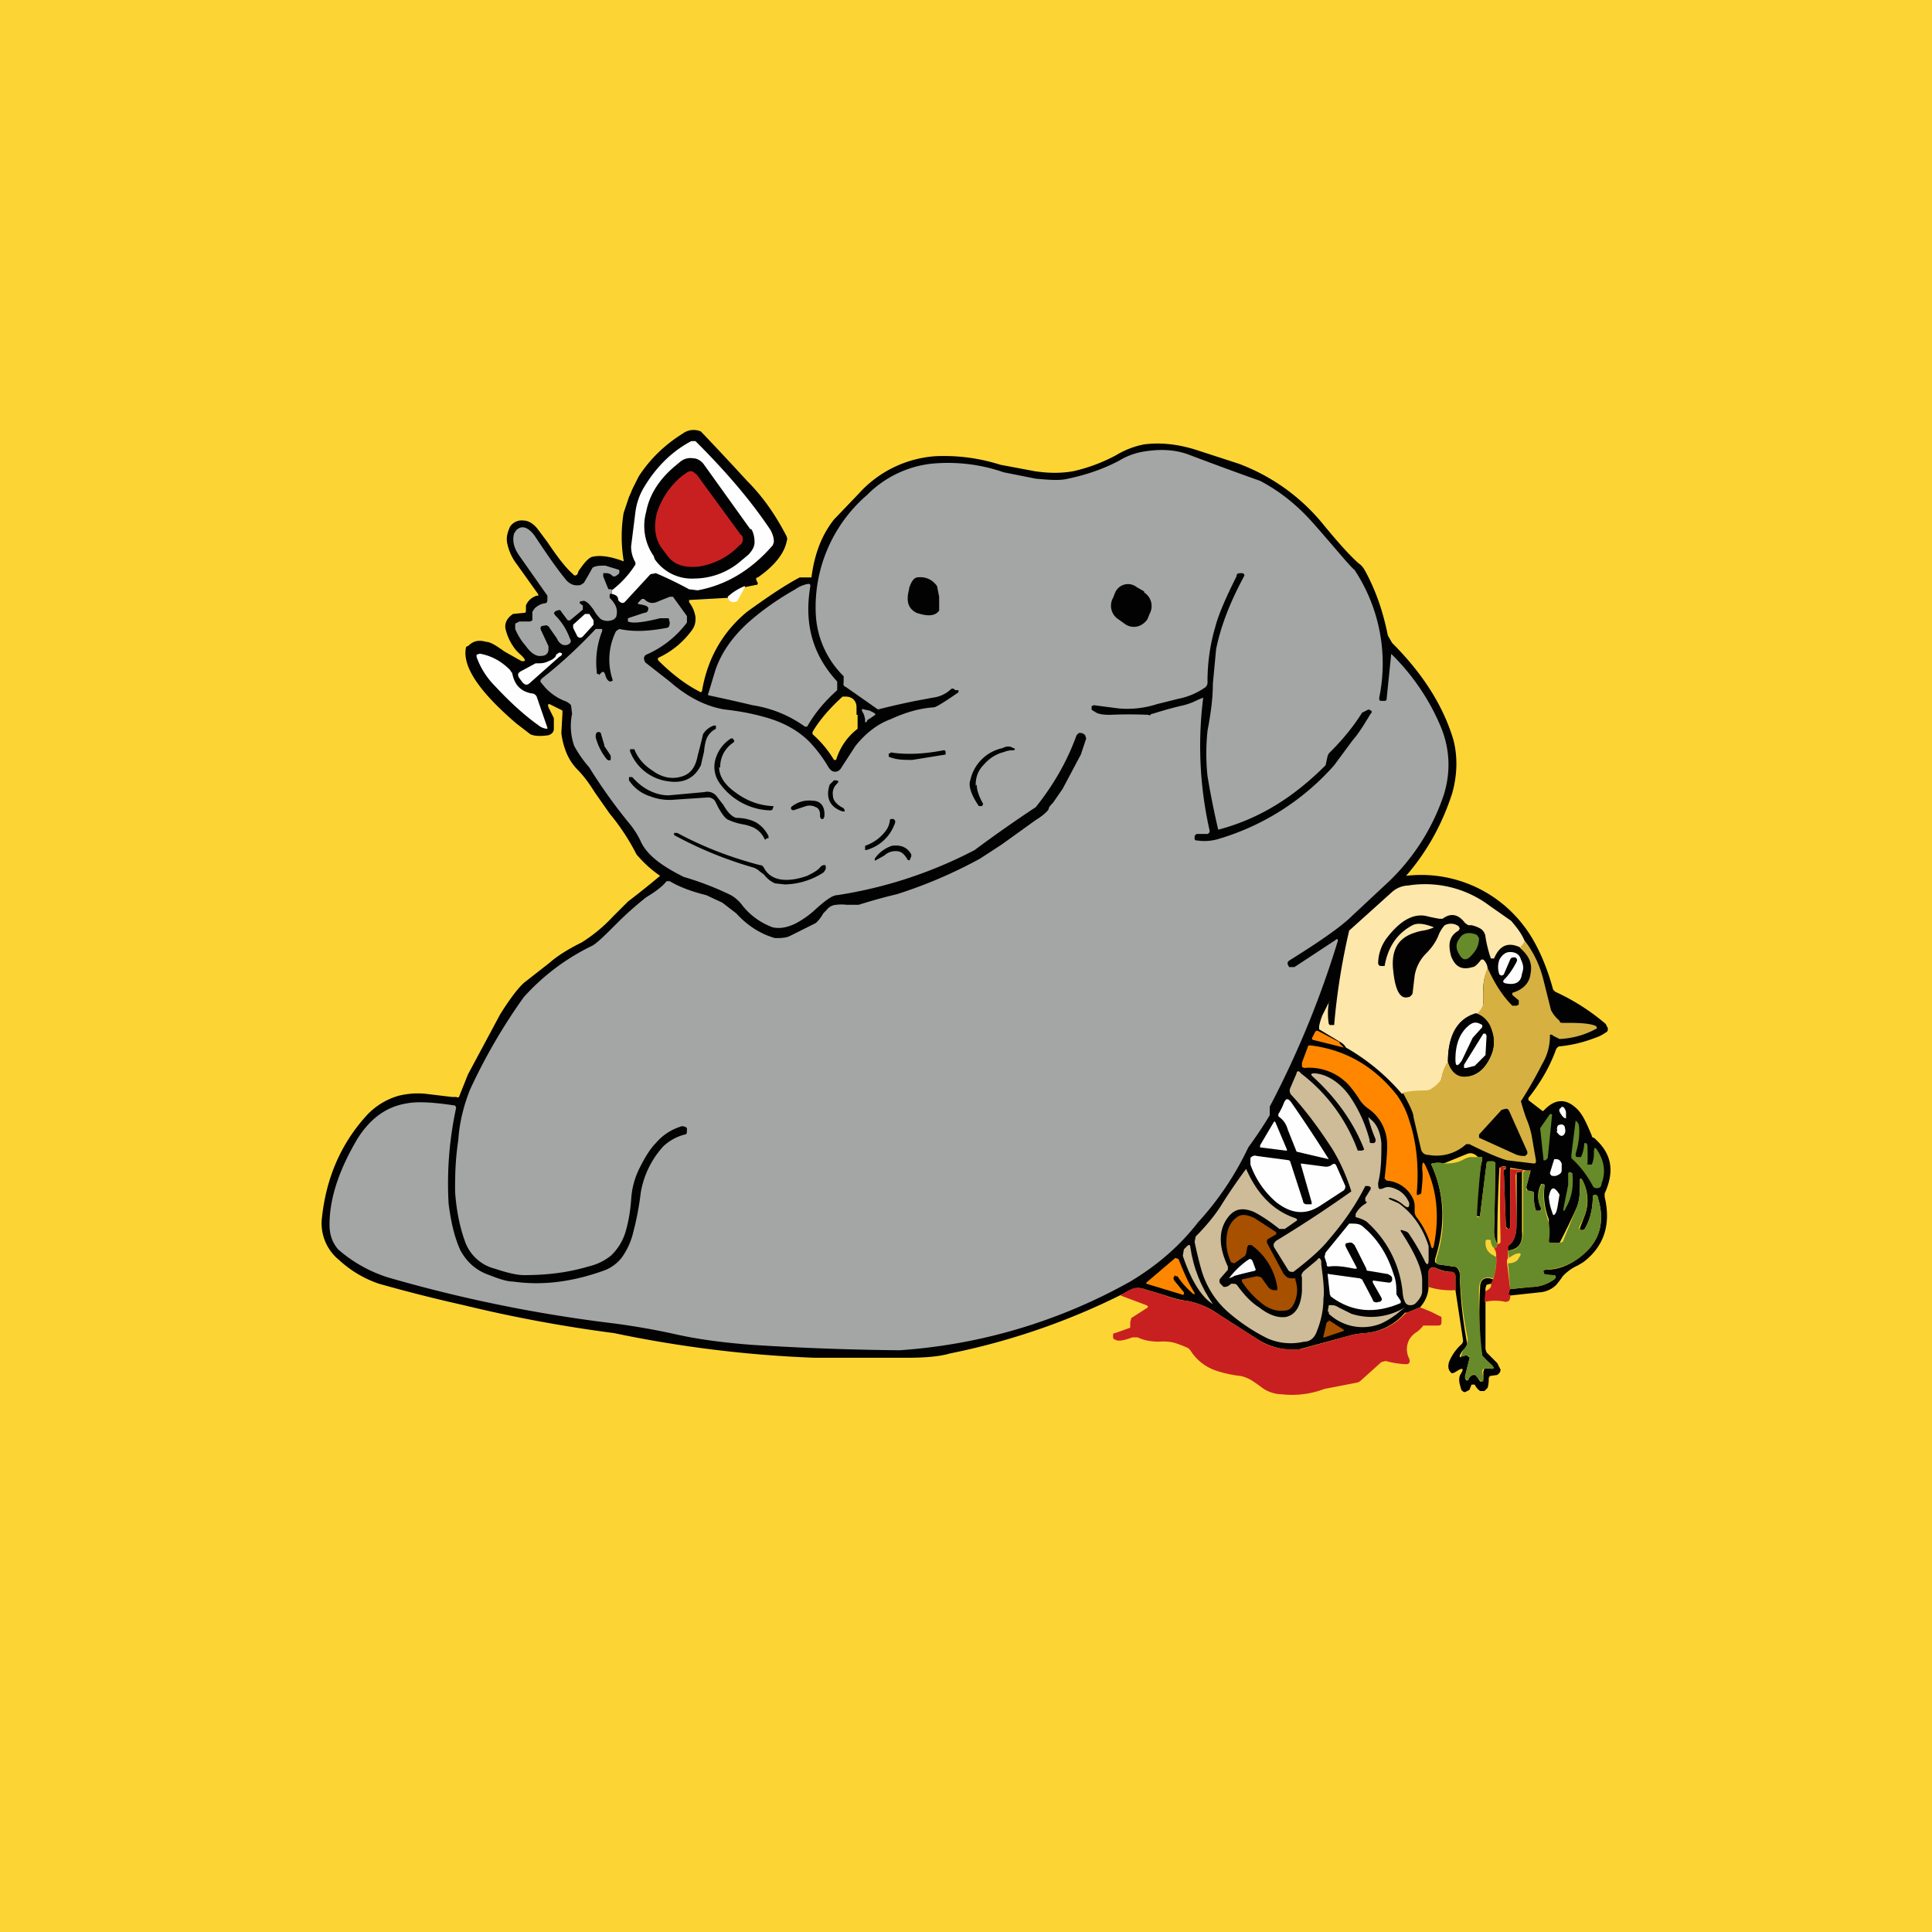 <!-- by TradingView --><svg width="18" height="18" viewBox="0 0 18 18" xmlns="http://www.w3.org/2000/svg"><path fill="#FCD535" d="M0 0h18v18H0z"/><path d="M6.94 5.47a.5.5 0 0 0-.16.1l-.36.02v.02c.03.04.05.08.06.14 0 .04 0 .08-.04.13-.09.12-.2.2-.31.25v.02c.13.13.26.23.4.3l.01-.01c.05-.3.19-.55.42-.74.18-.13.34-.24.49-.32h.11c.03-.23.1-.4.21-.54L8 4.6a1.06 1.06 0 0 1 .72-.35 1.73 1.73 0 0 1 .6.08l.32.06c.13.02.25.02.36 0a1.56 1.56 0 0 0 .4-.15.8.8 0 0 1 .26-.1c.16-.02.32 0 .48.05l.4.13a1.85 1.85 0 0 1 .8.58c.14.17.25.29.32.35.03.02.05.05.07.09.1.19.16.38.2.58l.04.07c.3.3.48.6.57.9.04.15.04.32-.01.5-.09.28-.23.54-.43.77a1.2 1.2 0 0 1 1.1.47c.1.13.2.33.27.59l.02.02a2 2 0 0 1 .47.3l.02.04c0 .02 0 .03-.02.04a.38.38 0 0 1-.1.05c-.13.05-.24.07-.34.08l-.02.02c-.06.17-.15.32-.26.46v.02l.13.1h.01c.1-.11.2-.12.3-.03.06.05.1.14.15.26 0 0 0 .02.02.02.16.14.2.3.1.52v.03c.06.25 0 .46-.2.61l-.05.03a.43.43 0 0 0-.14.1.87.87 0 0 1-.06.08.24.24 0 0 1-.15.07l-.28.03c-.02 0-.02-.02 0-.06l.2-.02c.08 0 .15-.03.21-.07.02-.02.02-.03 0-.04h-.09l-.01-.03c0-.02 0-.02.02-.02.14 0 .26-.06.37-.16.14-.13.18-.3.12-.5 0-.02-.01-.03-.03-.04l-.02.01c0 .11-.02.21-.07.3-.01.02-.02.02-.03.02h-.02v-.02l.05-.13a.4.4 0 0 0-.02-.3c-.02-.04-.03-.04-.03 0 0 .09 0 .17-.03.24a6.57 6.57 0 0 1-.16.33h-.08c-.01 0-.02 0-.02-.02v-.2a.64.64 0 0 1-.04-.31c0-.01 0-.02-.02-.02h-.01a.24.24 0 0 0 0 .23l-.01.02h-.04a.46.46 0 0 1-.02-.16c0-.01 0-.02-.02-.02l-.04-.01-.01-.03.04-.15-.19-.03v.56l-.01.01h-.01l-.02-.02-.02-.53.02-.01v-.02a.06.06 0 0 0-.04 0l-.02.01a12 12 0 0 0-.02.71.23.23 0 0 1-.03-.12 26.18 26.18 0 0 0 .01-.62c0-.01 0-.02-.02-.03h-.04l-.02.02-.06.48c0 .01 0 .02-.02.01-.02 0-.03 0-.03-.02a6.78 6.78 0 0 1 .07-.53h-.04c-.04-.04-.07-.04-.1-.03l-.22.09a.2.2 0 0 0-.1 0c-.01 0-.02 0-.01.02.12.27.13.56.03.87v.03l.03.02.14.02c.04 0 .05.03.06.06a3.9 3.9 0 0 0 .07.66c0 .01-.01.04-.04.06a.22.22 0 0 0-.03.05c0 .02 0 .02.01.01.04-.01.06-.02.07 0 .01 0 .02.01.01.02l-.04.16v.02l.01.02h.02c0-.02.02-.04.04-.05h.03l.04.06h.02l.01-.02v-.07l.01-.03h.05c.04 0 .05 0 .01-.04a.9.9 0 0 1-.08-.08l-.02-.11a4.76 4.76 0 0 1 0-.53c0-.07.05-.1.12-.07 0 .02 0 .03-.02.04l-.04.01-.01.03V12.57l.01.03.1.1.03.06c0 .03-.02.04-.03.05l-.07.01-.01.02a.3.3 0 0 1-.01.09l-.03.03h-.04a.15.15 0 0 1-.05-.06h-.03l-.02.05-.04.02c-.02 0-.04-.02-.04-.04-.02-.06-.02-.1 0-.13.03-.05.02-.06-.03-.03-.03.02-.05.03-.06.02-.03-.03-.03-.06-.02-.1a.45.45 0 0 1 .11-.16.05.05 0 0 0 .02-.05l-.07-.46v-.13c0-.02-.01-.03-.03-.04a.35.35 0 0 1-.16-.04h-.03a.04.04 0 0 0-.03.04v.14a.3.3 0 0 1-.08.19l-.12.05h-.02a.54.54 0 0 1-.37.19.75.75 0 0 0-.17.03l-.44.12a.6.6 0 0 1-.39-.09l-.36-.23a.75.75 0 0 0-.3-.13.88.88 0 0 1-.2-.05l-.2-.06a.16.16 0 0 0-.11 0 6.42 6.42 0 0 1-1.7.6c-.1.03-.24.04-.41.04h-.85a11.12 11.12 0 0 1-1.87-.23 13.06 13.06 0 0 1-1.4-.26 14.7 14.7 0 0 1-.79-.2 1.04 1.04 0 0 1-.37-.22.44.44 0 0 1-.16-.4c.04-.36.17-.67.4-.93a.65.65 0 0 1 .31-.2.74.74 0 0 1 .25-.02l.25.03h.04c.02.01.03 0 .03-.01l.08-.2.3-.56c.1-.16.18-.26.23-.3l.23-.18c.08-.07.18-.13.3-.19a1.43 1.43 0 0 0 .29-.24l.14-.14a8.25 8.25 0 0 0 .3-.24 1.1 1.1 0 0 1-.22-.2 2.04 2.04 0 0 0-.25-.38l-.14-.2c-.05-.08-.1-.15-.16-.21a.49.49 0 0 1-.1-.15.7.7 0 0 1-.05-.19l.01-.18v-.03l-.12-.06c-.01 0-.02 0-.01.03l.05.1v.1c0 .03-.02.05-.05.06-.07.01-.13.01-.17-.01l-.13-.1c-.35-.3-.5-.53-.47-.7 0 0 0-.02.02-.02.05-.05.1-.06.17-.04.04 0 .1.04.17.09l.16.09c.03 0 .04 0 .02-.03a.52.52 0 0 0-.04-.04.32.32 0 0 1-.06-.07.48.48 0 0 1-.07-.16c-.01-.05.01-.1.07-.14l.1-.01c.02 0 .02-.01.02-.03v-.04a.16.16 0 0 1 .1-.09c.02 0 .02 0 .01-.02l-.2-.28a.47.47 0 0 1-.08-.17c-.02-.07 0-.12.02-.17a.13.13 0 0 1 .13-.06c.05 0 .1.04.13.08l.09.12c.1.15.18.25.24.3.01.02.03.01.04 0l.01-.03c.05-.07.08-.11.12-.13.07-.02.17-.01.3.04v-.01a1.36 1.36 0 0 1 0-.44l.05-.15a.9.9 0 0 0 .03-.07l.06-.12c.11-.17.25-.3.41-.4a.17.17 0 0 1 .17-.02 29.46 29.46 0 0 1 .43.46c.16.16.27.33.36.5.01.02.02.04.01.06-.02.11-.11.23-.27.34-.02 0-.02.02 0 .05 0 .01 0 .02-.02.02l-.1.02Z" fill="#020202"/><path d="M5.7 5.53V5.5a.93.93 0 0 0 .22-.24v-.02a.29.29 0 0 1-.04-.15l.04-.32A.6.6 0 0 1 6 4.54c.12-.2.27-.34.44-.43h.04c.26.26.5.53.7.83.02.04.03.07.03.11l-.01.03c-.2.23-.43.37-.7.42l-.08-.01a3.42 3.42 0 0 0-.31-.15l-.05.01-.24.26a.03.03 0 0 1-.04 0 .04.04 0 0 1-.02-.02c0-.04-.03-.05-.07-.06Z" fill="#FEFEFE"/><path d="m5.58 6.29.02-.02c.02-.02.03-.01.04.02.01.04.03.06.05.06l.02-.01a.59.59 0 0 1 .03-.46l.03-.02c.14.03.28.02.44-.01.02 0 .03-.02.03-.05l-.01-.04h-.08c-.16.04-.26.05-.3.03v-.03L6 5.71c.03 0 .04-.02.04-.04s-.02-.03-.08-.04c-.02 0-.02-.01-.01-.02l.03-.03h.02c.04.04.08.05.14.02l.1-.04h.03l.13.18v.06a.94.94 0 0 1-.38.3.04.04 0 0 0-.02.04l.01.03.23.18c.16.14.33.23.51.26.18.02.3.05.37.07.15.04.3.11.42.23a1.27 1.27 0 0 1 .18.24c.02.03.04.04.06.04.03 0 .05-.02.06-.04l.13-.2c.08-.1.19-.2.33-.25.13-.06.26-.1.4-.11.02 0 .1-.05.23-.14v-.02H8.9c-.02-.02-.03-.02-.05 0a.3.3 0 0 1-.16.07l-.16.03a6.6 6.6 0 0 0-.35.08l-.3-.21a.03.03 0 0 1-.02-.04V6.3a.87.87 0 0 1-.26-.59 1.38 1.38 0 0 1 .48-1.1 1 1 0 0 1 .6-.29c.21-.02.44 0 .67.08l.3.06c.12.01.22.02.3 0 .19-.04.35-.1.48-.17a.63.63 0 0 1 .21-.08c.17-.03.3-.02.42.02a34.14 34.14 0 0 0 .68.25c.19.1.35.23.5.4.22.25.34.4.38.43a1.58 1.58 0 0 1 .23 1.19c0 .02 0 .03.02.03h.02c.02 0 .03 0 .03-.03l.04-.39c0-.02 0-.02.02 0 .18.18.33.4.43.63.1.22.11.45.04.67a2 2 0 0 1-.55.84l-.3.28c-.1.1-.3.24-.59.42-.01.01-.02.02-.01.04l.01.02h.05l.38-.25c.02-.02.03-.01.02.02a8.88 8.88 0 0 1-.63 1.53v.08a4.07 4.07 0 0 1-.2.3 2.8 2.8 0 0 1-.47.7c-.17.22-.38.4-.63.55a5.1 5.1 0 0 1-2.15.64 25.42 25.42 0 0 1-1.37-.05c-.26-.02-.5-.05-.72-.1a6.67 6.67 0 0 0-.57-.1 13.26 13.26 0 0 1-2.11-.43 1.3 1.3 0 0 1-.46-.26c-.05-.06-.08-.13-.08-.23 0-.26.1-.53.26-.8.12-.19.27-.3.46-.33.1-.02.25-.01.45.02l.01.02a3.32 3.32 0 0 0-.07.9c.02.15.05.3.11.43.06.11.15.19.27.23.1.04.17.06.22.06.28.04.56 0 .84-.1a.37.37 0 0 0 .17-.12.66.66 0 0 0 .11-.24 2.72 2.72 0 0 0 .07-.37.85.85 0 0 1 .21-.43.46.46 0 0 1 .2-.11c.02 0 .02-.02.02-.04v-.02a.06.06 0 0 0-.07-.01.5.5 0 0 0-.22.15c-.05.05-.1.13-.15.23a.75.75 0 0 0-.08.3c-.01.13-.03.22-.05.29a.5.5 0 0 1-.14.23.52.52 0 0 1-.21.1c-.2.06-.4.08-.6.08-.06 0-.15-.02-.27-.06a.4.4 0 0 1-.28-.26c-.05-.14-.08-.3-.09-.46 0-.13 0-.28.03-.48.01-.16.05-.32.11-.47a5.3 5.3 0 0 1 .5-.86 2.06 2.06 0 0 1 .64-.48c.05-.03.12-.1.22-.2a3.14 3.14 0 0 1 .28-.25c.1-.06.16-.11.19-.15h.03c.1.06.22.1.34.13l.15.07.13.1c.1.11.22.19.36.23.05 0 .1 0 .14-.02l.24-.12a.32.32 0 0 0 .07-.09.75.75 0 0 1 .03-.03.12.12 0 0 1 .09-.05.42.42 0 0 1 .1 0L8 8.43a5.02 5.02 0 0 1 .36-.1A4.37 4.37 0 0 0 9.13 8l.2-.13.32-.23c.05-.03.1-.07.12-.1 0-.02.02-.04.04-.06l.09-.13.17-.32.05-.15-.01-.03a.06.06 0 0 0-.06-.02l-.02.02c-.09.25-.22.47-.38.67a12.42 12.42 0 0 0-.57.4 4.1 4.1 0 0 1-1.28.42c-.04 0-.1.04-.2.13a.84.84 0 0 1-.2.14c-.09.04-.15.04-.2.03a.64.64 0 0 1-.28-.2.35.35 0 0 0-.11-.1 2.76 2.76 0 0 0-.44-.17c-.2-.1-.34-.2-.4-.33a.77.77 0 0 0-.1-.16 4.93 4.93 0 0 1-.38-.53 1.1 1.1 0 0 1-.14-.2.56.56 0 0 1-.02-.3l-.01-.08a.14.14 0 0 0-.06-.04.49.49 0 0 1-.21-.16c-.02-.02-.02-.03 0-.05.18-.14.35-.3.5-.46h.06v.02a.79.79 0 0 0-.05.38c0 .02 0 .02.02.02Z" fill="#A4A6A5"/><path d="M7 4.93c.02.03.03.08.03.12 0 .05-.03.09-.06.12l-.06.05a.67.67 0 0 1-.44.17.42.42 0 0 1-.37-.18l-.01-.03a.49.49 0 0 1-.07-.41c.03-.16.12-.3.26-.42l.06-.05a.15.15 0 0 1 .12-.03c.04 0 .08.03.1.06l.43.6Z" fill="#020202"/><path d="M6.9 4.98c.02.01.02.03.02.05 0 .02-.01.04-.03.05l-.03.03a.66.66 0 0 1-.36.17c-.13.01-.22-.02-.28-.1l-.06-.08c-.06-.09-.07-.2-.04-.32a.73.73 0 0 1 .24-.35l.03-.02a.07.07 0 0 1 .05-.02c.02 0 .03.02.05.03l.41.56Z" fill="#C82020"/><path d="M5.7 5.5v.03c-.01 0-.02 0-.02.02v.02c.06.06.08.11.06.18l-.02.02c-.04.02-.08.02-.12 0a.34.34 0 0 1-.07-.09.88.88 0 0 0-.04-.05c-.02-.02-.05-.04-.06-.03-.04 0-.04.02 0 .04v.04l-.12.1h-.02l-.06-.08c-.01-.02-.02-.02-.04-.01h-.01l-.02.02.01.02c.07.07.11.14.14.22.02.03 0 .05-.03.06h-.03a.1.1 0 0 1-.06-.06l-.07-.1c-.01-.02-.03-.03-.05-.02h-.01c-.02 0-.03.02-.02.04l.07.15v.03c0 .04-.03.06-.06.06-.05.01-.1-.02-.15-.09a.58.58 0 0 1-.1-.16v-.05l.04-.02h.1l.02-.01V5.7l.02-.03a.17.17 0 0 1 .1-.05c.01 0 .02-.01.02-.03v-.04l-.26-.37c-.05-.07-.07-.14-.05-.21l.02-.03c.05-.05.11-.03.17.05.1.15.2.3.3.42.04.04.08.05.13.04l.03-.02a3.75 3.75 0 0 0 .08-.14c.03-.02.07-.02.12-.02l.13.04v.03a.13.13 0 0 1-.04.03h-.02a.08.08 0 0 0-.07-.03h-.02v.03l.04.1.01.02h.03Z" fill="#A4A6A5"/><path d="M11.21 6.5a.9.9 0 0 0-.07.03.59.59 0 0 1-.11.04 3.47 3.47 0 0 0-.29.08h-.01c-.01.01-.02.02-.03.01a3.95 3.95 0 0 0-.36 0c-.07 0-.12-.01-.14-.03a.07.07 0 0 1-.03-.02v-.03l.02-.01.23.03a.9.9 0 0 0 .36-.04l.2-.05a.65.65 0 0 0 .24-.1.06.06 0 0 0 .03-.06c0-.16.02-.33.07-.5.03-.12.1-.28.2-.48 0-.03.02-.03.05-.03.02 0 .03.02.02.03-.14.26-.22.48-.26.68l-.03.32c0 .14-.02.28-.05.44a2 2 0 0 0 0 .42 7.52 7.52 0 0 0 .1.5c.38-.1.7-.3 1-.6l.02-.09.01-.02c.1-.1.21-.22.31-.38l.06-.03c.03.01.04.02.02.04-.05.08-.1.17-.17.25l-.17.23a2.31 2.31 0 0 1-1.09.69.46.46 0 0 1-.19.01c-.01 0-.02 0-.02-.02V7.8c0-.01 0-.02.02-.03h.1c.02-.01.02-.02.02-.03a3.58 3.58 0 0 1-.06-1.24ZM8.75 5.6v.09l-.02.02c-.04.03-.1.03-.19 0-.08-.04-.1-.11-.07-.22v-.01c.02-.06.04-.09.07-.1.07-.01.14.01.19.08l.02.1a.8.8 0 0 0 0 .04Z" fill="#020202"/><path d="M7.8 6.37V6.43c-.11.1-.2.2-.28.34H7.5c-.14-.1-.3-.17-.49-.2a15.44 15.44 0 0 0-.4-.09c-.01 0-.02-.01-.01-.02l.06-.2c.05-.16.15-.31.3-.45.1-.09.24-.2.45-.32a.3.3 0 0 1 .12-.05c.01 0 .02 0 .02.02-.06.35.02.64.25.89v.02Z" fill="#A4A6A5"/><path d="m10.66 5.51-.07-.04a.13.13 0 0 0-.2.05l-.02.05a.15.15 0 0 0 .05.2l.07.05c.07.04.15.02.2-.05l.02-.05a.15.15 0 0 0-.05-.2Z" fill="#020202"/><path d="m6.94 5.47-.07.13-.03.01c-.03 0-.05-.01-.06-.05a.5.5 0 0 1 .16-.1ZM5.34 5.82l.11-.1h.04l.04.06v.04l-.1.11c-.02.02-.04.01-.05 0l-.04-.08v-.03ZM5.18 6.1l.03-.02c.03 0 .04.02 0 .04l-.27.24c-.03.03-.05.02-.07 0l-.03-.04c-.02-.03-.02-.05.02-.07l.13-.07h.02c.03 0 .06 0 .1-.02.03-.01.06-.03.07-.05Z" fill="#FEFEFE"/><path d="M4.77 6.26c.02.12.08.18.18.2.02 0 .04.01.05.03l.1.29v.01a.14.14 0 0 1-.08-.03c-.14-.1-.27-.22-.41-.37a.73.73 0 0 1-.17-.27V6.1l.03-.01c.11.02.2.07.28.15l.02.03Z" fill="#FEFEFE"/><path d="M7.99 6.66v.13a.57.57 0 0 0-.2.29h-.02a1.01 1.01 0 0 0-.2-.24v-.02c.07-.12.17-.23.28-.33h.03c.06 0 .1.04.1.1v.07Z" fill="#FCD535"/><path d="m8.1 6.62.04.02c.02.01.02.02 0 .03l-.03.02-.03.02c0 .02-.02.02-.02.02V6.7l-.01-.04-.02-.04c0-.01 0-.02.02-.01l.05.01Z" fill="#A4A6A5"/><path d="M6.67 6.79a.18.18 0 0 0-.09.1.48.48 0 0 0-.02.11l-.03.13c-.06.12-.16.17-.3.15A.44.44 0 0 1 5.87 7v-.02h.04c.03.08.09.15.17.2.08.06.17.08.25.06.1-.02.15-.09.17-.2a4.82 4.82 0 0 0 .05-.2.19.19 0 0 1 .1-.08h.02v.02c.01 0 0 0 0 0ZM5.63 6.95l.06.09v.04c-.02.01-.03 0-.04-.01a.55.55 0 0 1-.1-.2c0-.03 0-.04.02-.05.01 0 .03 0 .03.02l.03.1ZM6.7 7.15c0 .07.04.14.11.2.12.1.24.15.38.16.02 0 .02 0 .01.02 0 .02-.02.02-.03.02a.6.6 0 0 1-.47-.26.26.26 0 0 1-.03-.23.34.34 0 0 1 .14-.18h.02v.01c.02.01.01.02 0 .03a.27.27 0 0 0-.12.23ZM9.1 7.31c0 .05.02.11.06.18l-.01.02h-.03c-.07-.1-.1-.19-.08-.24a.39.39 0 0 1 .3-.3c.04-.02.07-.02.1 0 .02 0 .02.02 0 .02-.06 0-.09.02-.1.02a.36.36 0 0 0-.17.11c-.06.06-.08.12-.08.2ZM8.3 7.01c.12.02.29.02.49-.02.01 0 .02 0 .02.02v.02l-.31.05c-.08 0-.15 0-.22-.03v-.03h.01ZM6.59 7.43l-.3.02a.5.5 0 0 1-.23-.03.37.37 0 0 1-.2-.15v-.03h.03l.01.01c.1.11.22.16.33.16l.33-.03c.04-.01.08 0 .11.03l.07.09c.04.07.08.11.12.12.08 0 .14.02.18.04a.3.3 0 0 1 .12.13v.02h-.02c0 .02-.02.01-.02 0a.22.22 0 0 0-.1-.1.42.42 0 0 0-.1-.03.56.56 0 0 1-.13-.04c-.03-.01-.06-.05-.1-.12a.96.96 0 0 0-.03-.06.08.08 0 0 0-.07-.03ZM7.76 7.41c0 .05.04.09.1.12l.01.02v.01h-.02c-.12-.04-.16-.13-.12-.25l.02-.02.02-.02c.05 0 .05.01.02.04a.12.12 0 0 0-.03.1ZM7.64 7.59c0-.03-.01-.06-.04-.07a.12.12 0 0 0-.09-.01l-.12.04-.02-.01v-.02a.26.26 0 0 1 .2-.06c.08 0 .12.06.11.15l-.01.02h-.02l-.01-.02V7.6ZM8.26 7.73a.2.2 0 0 0 .03-.08c0-.01 0-.02.02-.02.03 0 .04.02.02.06a.39.39 0 0 1-.26.23h-.01v-.04a.4.4 0 0 0 .2-.15ZM7.12 8.09c.06.11.2.14.4.07.06-.03.1-.05.13-.09l.02-.01h.02c.01.03 0 .05-.02.07a.68.68 0 0 1-.36.11l-.09-.01a.25.25 0 0 1-.1-.08 1.06 1.06 0 0 0-.04-.03.16.16 0 0 0-.07-.04 3.62 3.62 0 0 1-.73-.3v-.02h.03c.24.13.5.23.77.3.02 0 .03.01.04.03ZM8.45 8c-.03-.05-.06-.07-.1-.07a.15.15 0 0 0-.11.04 3.78 3.78 0 0 1-.09.05V8c.04-.06.1-.1.16-.12.08-.01.14.01.18.08v.02L8.48 8c0 .02-.02.02-.03 0Z" fill="#020202"/><path d="m14.21 8.77-.04.06c-.12-.06-.2-.02-.25.1h-.03a1.23 1.23 0 0 1-.05-.2.1.1 0 0 0-.05-.08.3.3 0 0 0-.08-.03h-.03l-.03-.02c-.06-.08-.13-.1-.21-.04h-.03a2.1 2.1 0 0 1-.1-.02c-.13-.04-.26.03-.39.2a.4.4 0 0 0-.08.23c0 .02.01.03.03.03h.01L12.9 9c.03-.17.11-.3.26-.38.04-.02.1-.02.2.02a.4.4 0 0 1-.1.03.42.42 0 0 0-.08.02c-.16.05-.22.17-.2.35.02.2.07.27.14.25.02 0 .03-.02.04-.03l.02-.17a.38.38 0 0 1 .1-.2c.05-.05.09-.1.12-.17a.3.3 0 0 1 .06-.1c.04-.02.09-.02.13.01l.01.02-.01.02c-.09.05-.1.13-.07.24.04.1.1.13.2.1.02 0 .05-.03.08-.07h.02c.02.02.04.05.04.09a.44.44 0 0 0-.04.21v.12a.16.16 0 0 1-.07.1c-.17.04-.26.19-.26.44a.37.37 0 0 0-.06.16c0 .01 0 .02-.02.03a.3.3 0 0 1-.07.06.22.22 0 0 1-.1.02.8.8 0 0 0-.18.02 1.96 1.96 0 0 0-.52-.43.13.13 0 0 0-.05-.05l-.2-.12v-.03a.6.6 0 0 1 .03-.1l.06-.12c.01-.02.01-.01 0 0a.64.64 0 0 0 0 .2l.01.01h.04a6.17 6.17 0 0 1 .14-.88l.4-.36a.24.24 0 0 1 .15-.06 1 1 0 0 1 .76.19l.2.14c.05.06.1.12.13.2Z" fill="#FDE7AA"/><path d="M13.6 8.74c.03-.05.09-.06.16-.03l.02.03c0 .07-.03.12-.07.16-.04.05-.08.05-.11 0-.04-.06-.04-.11 0-.16Z" fill="#678A2A"/><path d="M14.21 8.77c.09.12.14.24.17.36l.07.28a.3.3 0 0 0 .08.1c0 .02.02.02.03.02h.07c.12 0 .2.01.24.03l.01.02a.78.78 0 0 1-.35.1l-.06-.03-.01-.01h-.02a.5.5 0 0 1-.07.27 4.03 4.03 0 0 1-.2.35 2 2 0 0 0 .05.16.8.8 0 0 1 .05.16l.04.23c0 .02 0 .03-.02.03l-.25-.03c-.07-.02-.19-.07-.35-.15h-.03a.41.41 0 0 1-.35.1c-.04 0-.06-.02-.07-.05l-.07-.3c0-.04-.04-.12-.1-.23a.82.82 0 0 1 .17-.02c.04 0 .08 0 .1-.02a.3.3 0 0 0 .07-.06l.02-.03a.37.37 0 0 1 .06-.16c.03.1.09.15.17.14.1-.01.17-.07.22-.18.05-.09.05-.19 0-.3a.2.2 0 0 0-.13-.1.16.16 0 0 0 .07-.1v-.12c0-.08.01-.15.04-.21.06.13.13.25.23.35h.04l.02-.01v-.04l-.06-.05v-.02c.1-.03.16-.09.17-.18.02-.1-.02-.17-.1-.24l.05-.06Z" fill="#D6B141"/><path d="M14.13 8.96c.01-.02 0-.03-.01-.04h-.01c-.02 0-.03 0-.04.02l-.06.14-.02.01-.02-.01a.2.2 0 0 1 0-.14c.03-.05.06-.07.1-.07.06 0 .09.03.1.07.02.04.03.08.01.13-.01.09-.07.11-.16.09-.02-.01-.02-.02 0-.04.04-.04.08-.1.11-.16Z" fill="#FEFEFE"/><path d="M13.75 9.44a.2.2 0 0 1 .13.12c.05.1.05.2 0 .3-.05.1-.12.16-.22.17-.08 0-.14-.04-.17-.14 0-.25.09-.4.26-.45Z" fill="#020202"/><path d="m13.72 9.67-.1.21c-.04.06-.06.06-.06-.01 0-.14.04-.25.13-.32.04-.03.07-.03.12 0v.02a103.93 103.93 0 0 0-.09.1Z" fill="#FEFEFE"/><path d="m12.48 9.72.04.04-.28-.07c-.02 0-.02-.02-.01-.03l.02-.04c.01-.02.02-.02.04-.01l.19.1Z" fill="#FF8700"/><path d="m13.83 9.84-.09.09-.08.02h-.02v-.03l.18-.29h.02l.01.02-.01.18-.01.01Z" fill="#FEFEFE"/><path d="M13.24 11.13c.01-.1.02-.17.01-.24 0-.07.01-.08.04-.01.1.22.12.46.07.72-.01.04-.02.04-.03 0a.79.79 0 0 0-.14-.27l-.01-.03v-.04a.2.2 0 0 0-.01-.08.29.29 0 0 0-.25-.18l-.02-.02c.02-.17.03-.3.02-.37a.41.41 0 0 0-.17-.28.3.3 0 0 1-.08-.08 1.07 1.07 0 0 0-.07-.1.5.5 0 0 0-.45-.2l-.02-.01V9.9l.06-.16h.02c.33.04.6.2.81.47.04.06.08.13.11.23.07.21.09.44.07.67 0 .02 0 .03.02.02l.02-.01Z" fill="#FF8700"/><path d="m12.74 11.2-.02-.01v-.03l.05-.08v-.02l-.02-.01h-.03c-.1.2-.22.36-.34.5-.08.1-.2.2-.33.3-.02 0-.04 0-.05-.02l-.13-.21c-.01-.03 0-.04.02-.06a11.55 11.55 0 0 0 .7-.46c-.04-.13-.1-.27-.18-.4-.13-.2-.25-.36-.38-.5a.06.06 0 0 1-.01-.06l.06-.14c0-.02.02-.03.04 0a1.59 1.59 0 0 1 .53.72h.04l.02-.01c-.1-.26-.27-.49-.48-.68-.02-.02-.02-.03.02-.03.12.01.24.09.33.22.08.12.14.25.18.4 0 .02 0 .03.02.03h.02c.02-.01.02-.03.01-.05a1.3 1.3 0 0 1-.06-.18c0-.01 0-.02.01 0 .07.05.1.13.11.23 0 .12 0 .25-.03.37 0 .05 0 .07.05.05.04-.02.08-.01.14.02.05.03.08.07.1.12 0 .04-.01.05-.05.02a.3.3 0 0 0-.13-.07h-.01v.01l.02.01.07.03c.14.1.23.24.28.4v.13c0 .05-.02.05-.04 0a2.16 2.16 0 0 0-.14-.24.06.06 0 0 0-.04-.03l-.03-.01h-.01v.01c.13.2.2.35.2.46v.1c0 .04-.03.08-.05.1a.07.07 0 0 1-.06.03.05.05 0 0 1-.05-.03.22.22 0 0 1-.02-.07 1.01 1.01 0 0 0-.34-.68.34.34 0 0 0-.1-.04v-.03a.24.24 0 0 1 .1-.1v-.01Z" fill="#CDBC97"/><path d="M12 10.53c-.02-.07-.05-.1-.09-.13v-.02a.59.59 0 0 0 .05-.1c.02-.05.04-.05.07-.01a13.18 13.18 0 0 1 .35.53 156.94 156.94 0 0 1-.3-.07l-.08-.2ZM14.54 10.32c.02-.02.04 0 .05.04v.06s-.02 0-.04-.03c-.03-.04-.03-.06 0-.07Z" fill="#FEFEFE"/><path d="m13.78 10.57.21-.23.04-.01c.01 0 .02 0 .03.02l.17.38v.02l-.02.02c-.03 0-.06 0-.1-.02l-.33-.15v-.03Z" fill="#020202"/><path d="m14.46 10.39-.04.4-.02.02h-.02v-.01l-.03-.28v-.01l.09-.13h.02ZM14.79 10.85h.04a.24.24 0 0 0 .02-.1c0-.07.01-.07.04-.02.06.1.07.2.03.3 0 .03-.02.04-.04.04-.01 0-.03 0-.04-.02a.95.95 0 0 0-.2-.26v-.03l.04-.32a.1.1 0 0 1 .03.04c.01.08 0 .17-.03.27 0 .02 0 .03.02.03h.03a.34.34 0 0 0 .03-.13h.02l.01.02a2.4 2.4 0 0 1 0 .18Z" fill="#678A2A"/><path d="m11.98 10.72-.24-.03v-.02l.13-.22h.01l.11.26v.01ZM14.5 10.54c.02.03.04.05.06.04.02-.01.03-.04.02-.07 0-.03-.03-.04-.05-.03-.02 0-.03.03-.02.06ZM12.22 11.2l-.1-.35v-.01l.23.03c.01 0 .04 0 .06-.02.02-.01.03-.01.04.01l.08.18c.01.02 0 .04-.01.05l-.23.15c-.13.08-.26.07-.4-.04a.82.82 0 0 1-.24-.35v-.06a.05.05 0 0 1 .06-.02l.3.04.01.01.12.37c0 .02.02.03.03.03h.05v-.02Z" fill="#FEFEFE"/><path d="M13.95 11.59c0 .03-.01.04-.03.04a.1.1 0 0 1-.03-.06c0-.01 0-.02-.02-.02h-.01c-.02 0-.02.01-.02.03 0 .06.03.1.1.13 0 .07 0 .14-.03.2-.07-.02-.12 0-.13.08a4.74 4.74 0 0 0 .03.64.9.9 0 0 0 .08.08c.04.04.03.05-.01.04h-.05a.03.03 0 0 0-.02.03l.01.07v.02h-.02l-.05-.05c0-.01-.02-.02-.03-.01a.08.08 0 0 0-.04.05h-.01l-.02-.02v-.02l.04-.16v-.02c-.02-.02-.04-.01-.08 0 0 .01-.01 0 0 0l.02-.06a.21.21 0 0 0 .04-.06c0-.02.01-.04 0-.07a3.9 3.9 0 0 1-.07-.59c0-.03-.02-.06-.06-.06l-.14-.02s-.02 0-.02-.02v-.03c.1-.3.08-.6-.04-.87v-.02a.2.2 0 0 1 .11 0c.06 0 .12 0 .19-.04a.21.21 0 0 1 .06-.02.9.9 0 0 0 .07 0h.04v.04l-.01.02a6.84 6.84 0 0 0-.04.5h.01c.02 0 .02 0 .02-.02l.06-.48c0-.02.01-.02.02-.02h.04c.02 0 .03.02.02.03a27.1 27.1 0 0 1-.01.62c0 .05.01.09.03.12Z" fill="#678A2A"/><path d="M14.48 10.8h.02c.03 0 .04.02.05.04v.06c0 .03-.02.04-.04.05a.07.07 0 0 1-.06 0l-.01-.02.04-.13Z" fill="#FEFEFE"/><path d="M14.26 10.9c-.05 0-.08 0-.08.03-.02-.01-.04-.02-.05-.01l-.01.03.01.45c0 .1-.02.17-.08.21V11.72l-.01.02v.02l.03.25c-.02.04-.02.06 0 .05a.1.1 0 0 1-.01.06l-.03.01a.44.44 0 0 0-.2 0l.01-.1c.04-.02.06-.04.05-.07l.02-.04a.51.51 0 0 0 .03-.21c0-.03 0-.05-.02-.08.02 0 .03-.01.03-.04.02 0 .03-.01.03-.02v-.04a12 12 0 0 1 0-.66h.05v.02h-.02l.02.54s0 .02.02.02l.02-.01v-.55l.19.02Z" fill="#C82020"/><path d="M11.4 11.99c.02 0 .04 0 .07-.03.03 0 .05 0 .06.02.06.08.12.15.2.2.09.07.17.1.25.09.09-.02.14-.1.15-.24v-.13c-.01-.02 0-.04.02-.06l.12-.1c.02-.03.03-.02.04.01v.03c.02.15.03.25.02.32 0 .1-.02.2-.06.3-.02.06-.06.1-.12.1a.54.54 0 0 1-.34-.03 1.73 1.73 0 0 1-.35-.23.83.83 0 0 1-.27-.42 3.54 3.54 0 0 1-.06-.25l.01-.05c.1-.1.19-.21.25-.31a5.12 5.12 0 0 1 .22-.32c.1.23.25.39.46.46.02.01.02.02 0 .03l-.1.07h-.05c-.1-.08-.18-.13-.24-.16-.1-.04-.17-.03-.23.04-.1.12-.1.28-.01.47v.03l-.07.08a.04.04 0 0 0 0 .05l.03.03Z" fill="#CDBC97"/><path d="m14.26 10.9-.04.16v.03l.05.01c.01 0 .02 0 .02.02 0 .05 0 .1.02.16h.03c.02 0 .02 0 .02-.02a.24.24 0 0 1 0-.22l.01-.01c.01 0 .02 0 .02.02-.02.11 0 .22.03.31a.42.42 0 0 1 .01.2c0 .02 0 .02.02.02h.08l.03-.01.13-.32a.59.59 0 0 0 .03-.24c0-.04 0-.04.03 0 .04.09.05.19.02.3l-.06.13.01.02h.02s.02 0 .03-.02c.05-.09.07-.19.07-.3l.02-.01c.02 0 .03.02.03.04.06.2.02.37-.12.5-.1.1-.23.15-.37.16l-.02.01v.01l.01.02.08.01c.03 0 .03.02.01.04a.36.36 0 0 1-.21.07l-.2.02-.02-.24c.05 0 .09-.02.1-.05.03-.04.02-.05-.02-.04a.23.23 0 0 0-.07.04l-.01-.07c.1 0 .14-.07.14-.18v-.54c0-.02.02-.03.07-.02Z" fill="#678A2A"/><path d="M14.18 10.93v.54c.01.11-.03.17-.13.18v-.04c.06-.04.08-.11.08-.21a41.24 41.24 0 0 0 0-.48h.05Z" fill="#020202"/><path d="M14.61 11.05v-.12l.01-.01h.01l.02.01c.01.11 0 .22-.06.32-.02.05-.03.04-.02-.01l.04-.2Z" fill="#678A2A"/><path d="m14.51 11.25-.01.04c-.02.04-.03.04-.04 0a.5.5 0 0 1-.03-.14c.02-.1.05-.1.1-.02l-.02.12Z" fill="#FEFEFE"/><path d="M11.87 12.02h.03v-.03a.6.6 0 0 0-.24-.39h-.03l-.01.02-.01.06-.01.02-.1.07-.03-.01a.43.43 0 0 1-.03-.3c.02-.06.05-.1.1-.13.04-.02.09-.01.15.02l.2.13v.02l-.07.04c-.02.01-.02.03-.01.05l.15.28.02.02c.02.02.04.02.07.02.02 0 .02 0 .02.02.02.06.02.12 0 .18s-.05.1-.1.1c-.07.01-.15-.01-.23-.08a.84.84 0 0 1-.17-.19v-.02l.14-.03.04.01.05.07c.02.03.04.05.07.05Z" fill="#A65000"/><path d="m12.54 11.62.1.19v.01h-.02c-.1-.02-.17-.03-.24-.02-.02 0-.02-.01-.02-.03l-.02-.06.01-.04.22-.27h.02c.04 0 .08 0 .11.03.12.1.22.24.28.43.02.05.03.1.03.17v.03l.04.06v.02c-.23.1-.45.09-.65-.06l-.01-.02-.02-.18c0-.01 0-.02.01-.01l.29.04.02.01.1.19c0 .02.03.03.05.02.03 0 .04-.02.03-.04l-.08-.14v-.02l.15.02c.01 0 .02 0 .03-.02v-.02c0-.02-.02-.03-.04-.04l-.18-.03c-.01 0-.02 0-.02-.02l-.11-.22c-.02-.02-.03-.03-.06-.02-.03 0-.03.02-.02.04Z" fill="#FEFEFE"/><path d="M11.3 12.15c-.1-.06-.2-.21-.28-.45l.01-.06.03-.03c.02-.02.03-.01.03.01.03.2.1.37.21.53Z" fill="#CDBC97"/><path d="M10.95 11.88c-.02.02-.02.03-.01.05l.09.11c0 .02 0 .03-.02.02l-.33-.1v-.01l.27-.23.03.01c.04.1.08.2.14.3.02.03.01.04-.02.01a.74.74 0 0 1-.13-.15h-.02Z" fill="#FF8700"/><path d="M11.5 11.89a.96.96 0 0 1-.05.02c-.01 0-.02 0 0 0a.76.76 0 0 1 .19-.18c.01 0 .02 0 .03.02l.03.08-.01.01a3.76 3.76 0 0 0-.2.05Z" fill="#FEFEFE"/><path d="M13.56 12.02a.68.68 0 0 1-.25-.03v-.14c0-.02.01-.03.03-.04h.03c.05.03.1.04.16.04.02 0 .03.02.03.04v.13ZM13.23 12.18l.1.04.1.05v.05c0 .02-.01.03-.03.03h-.14a.27.27 0 0 1-.06.06.2.2 0 0 0-.07.07c-.03.06-.03.12 0 .18.01.03 0 .05-.03.05a.85.85 0 0 1-.19-.03l-.04.01-.2.18-.02.01a53.63 53.63 0 0 1-.31.06.85.85 0 0 1-.4.05.32.32 0 0 1-.18-.06 1.45 1.45 0 0 0-.1-.07.33.33 0 0 0-.1-.04 1.1 1.1 0 0 1-.23-.05.45.45 0 0 1-.24-.19l-.02-.02a1.1 1.1 0 0 0-.13-.05.45.45 0 0 0-.14-.01c-.07 0-.14-.01-.2-.04h-.05c-.08.03-.14.04-.16.02-.02 0-.02-.02-.02-.03 0-.02 0-.03.02-.03l.14-.05v-.05l.01-.04.14-.09c.02-.01.02-.02 0-.03l-.24-.09a.53.53 0 0 1 .1-.06.16.16 0 0 1 .12 0l.2.06c.04.02.11.04.2.05.1.02.2.06.3.13l.36.23c.12.08.25.1.4.09l.43-.12a.75.75 0 0 1 .17-.03c.14-.01.27-.07.37-.18l.02-.01.12-.05Z" fill="#C82020"/><path d="m12.37 12.22.01-.06h.02c.02 0 .04 0 .07.02l.12.06a.6.6 0 0 0 .5-.06l-.05.04a.77.77 0 0 1-.17.11.46.46 0 0 1-.49-.09v-.02Z" fill="#CDBC97"/><path d="m12.38 12.3.14.09v.01l-.18.06c-.01 0-.02 0-.01-.01l.03-.13.02-.01Z" fill="#A65000"/></svg>
